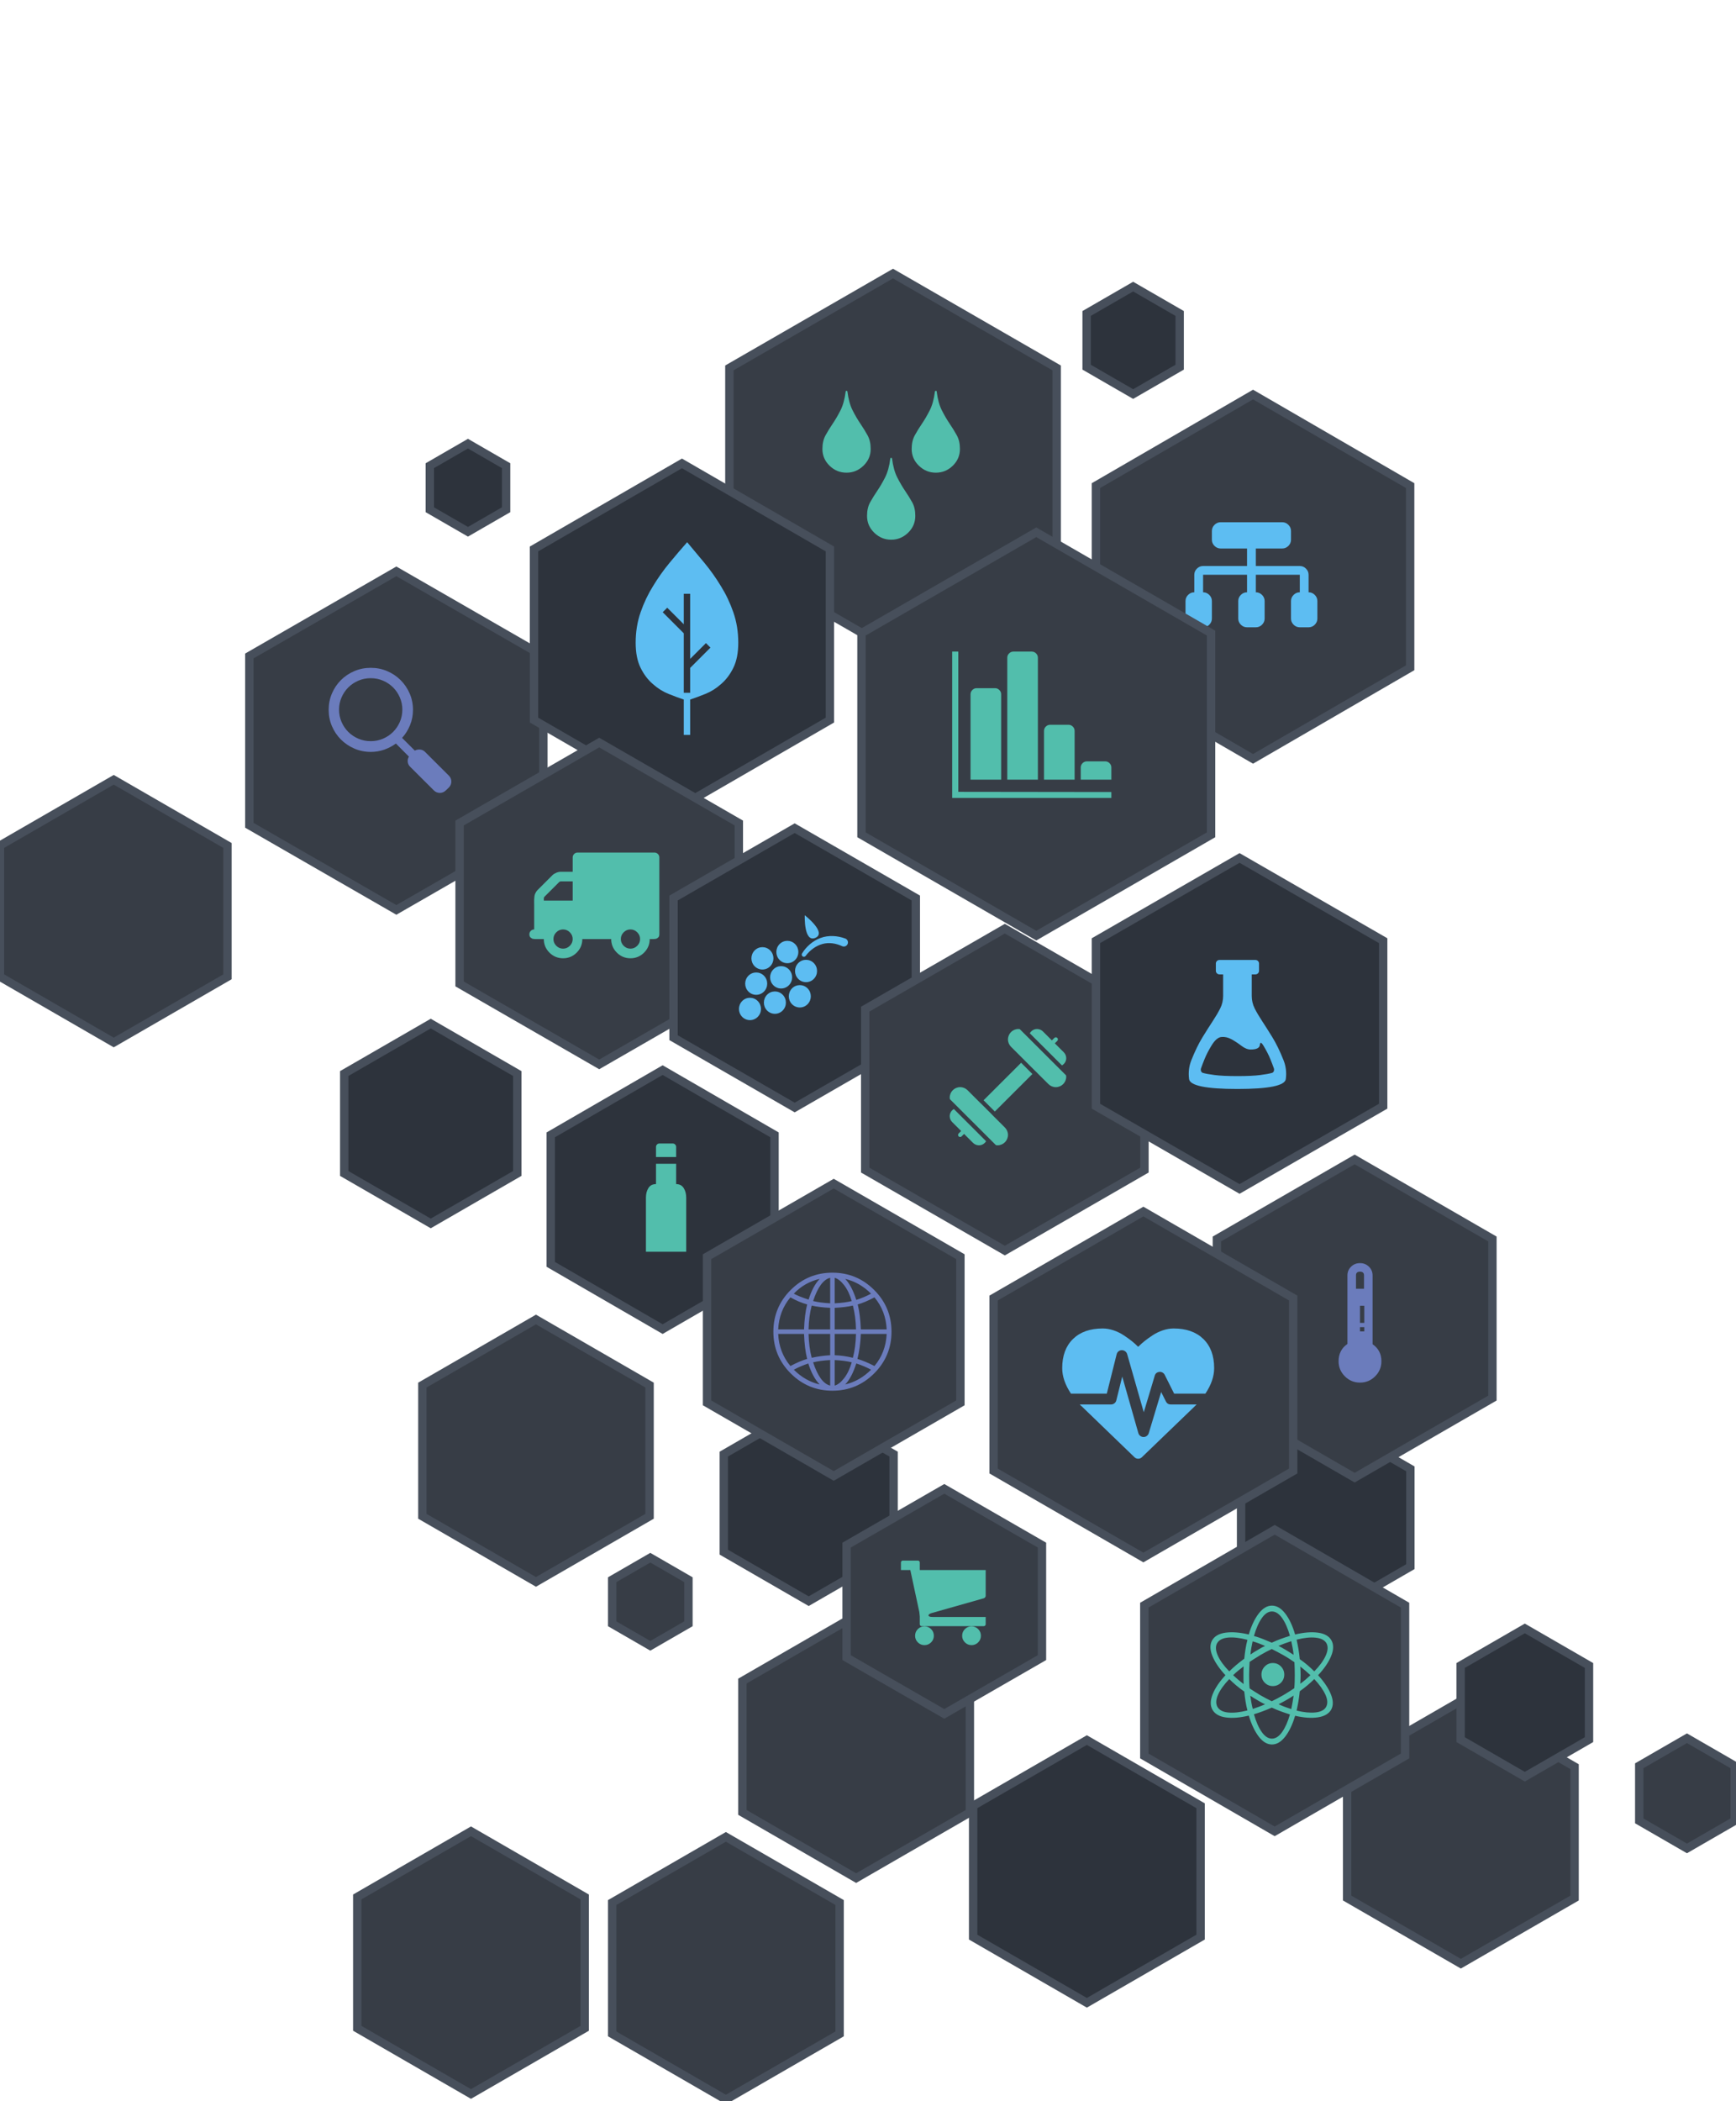 <?xml version="1.0" encoding="UTF-8" standalone="no"?>
<svg width="933px" height="1129px" viewBox="0 0 933 1129" version="1.1" xmlns="http://www.w3.org/2000/svg" xmlns:xlink="http://www.w3.org/1999/xlink">
    <!-- Generator: Sketch 3.7.2 (28276) - http://www.bohemiancoding.com/sketch -->
    <title>illustration_1A</title>
    <desc>Created with Sketch.</desc>
    <defs>
        <polygon id="path-1" points="231.5 403 278 429.847 278 483.54 231.5 510.387 185 483.54 185 429.847"></polygon>
        <filter x="-50%" y="-50%" width="200%" height="200%" filterUnits="objectBoundingBox" id="filter-2">
            <feMorphology radius="2.25" operator="dilate" in="SourceAlpha" result="shadowSpreadOuter1"></feMorphology>
            <feOffset dx="0" dy="2" in="shadowSpreadOuter1" result="shadowOffsetOuter1"></feOffset>
            <feGaussianBlur stdDeviation="2.5" in="shadowOffsetOuter1" result="shadowBlurOuter1"></feGaussianBlur>
            <feComposite in="shadowBlurOuter1" in2="SourceAlpha" operator="out" result="shadowBlurOuter1"></feComposite>
            <feColorMatrix values="0 0 0 0 0   0 0 0 0 0   0 0 0 0 0  0 0 0 0.558 0" type="matrix" in="shadowBlurOuter1"></feColorMatrix>
        </filter>
        <polygon id="path-3" points="61.124 272 122.249 307.29 122.249 377.87 61.124 413.161 7.63833441e-13 377.87 7.2475359e-13 307.29"></polygon>
        <filter x="-50%" y="-50%" width="200%" height="200%" filterUnits="objectBoundingBox" id="filter-4">
            <feMorphology radius="2.25" operator="dilate" in="SourceAlpha" result="shadowSpreadOuter1"></feMorphology>
            <feOffset dx="0" dy="2" in="shadowSpreadOuter1" result="shadowOffsetOuter1"></feOffset>
            <feGaussianBlur stdDeviation="2.5" in="shadowOffsetOuter1" result="shadowBlurOuter1"></feGaussianBlur>
            <feComposite in="shadowBlurOuter1" in2="SourceAlpha" operator="out" result="shadowBlurOuter1"></feComposite>
            <feColorMatrix values="0 0 0 0 0   0 0 0 0 0   0 0 0 0 0  0 0 0 0.334 0" type="matrix" in="shadowBlurOuter1"></feColorMatrix>
        </filter>
        <polygon id="path-5" points="434.624 608 480.249 634.341 480.249 687.024 434.624 713.365 389 687.024 389 634.341"></polygon>
        <filter x="-50%" y="-50%" width="200%" height="200%" filterUnits="objectBoundingBox" id="filter-6">
            <feMorphology radius="2.25" operator="dilate" in="SourceAlpha" result="shadowSpreadOuter1"></feMorphology>
            <feOffset dx="0" dy="2" in="shadowSpreadOuter1" result="shadowOffsetOuter1"></feOffset>
            <feGaussianBlur stdDeviation="2.5" in="shadowOffsetOuter1" result="shadowBlurOuter1"></feGaussianBlur>
            <feComposite in="shadowBlurOuter1" in2="SourceAlpha" operator="out" result="shadowBlurOuter1"></feComposite>
            <feColorMatrix values="0 0 0 0 0   0 0 0 0 0   0 0 0 0 0  0 0 0 0.558 0" type="matrix" in="shadowBlurOuter1"></feColorMatrix>
        </filter>
        <polygon id="path-7" points="253.124 837 314.249 872.29 314.249 942.87 253.124 978.161 192 942.87 192 872.29"></polygon>
        <filter x="-50%" y="-50%" width="200%" height="200%" filterUnits="objectBoundingBox" id="filter-8">
            <feMorphology radius="2.25" operator="dilate" in="SourceAlpha" result="shadowSpreadOuter1"></feMorphology>
            <feOffset dx="0" dy="2" in="shadowSpreadOuter1" result="shadowOffsetOuter1"></feOffset>
            <feGaussianBlur stdDeviation="2.5" in="shadowOffsetOuter1" result="shadowBlurOuter1"></feGaussianBlur>
            <feComposite in="shadowBlurOuter1" in2="SourceAlpha" operator="out" result="shadowBlurOuter1"></feComposite>
            <feColorMatrix values="0 0 0 0 0   0 0 0 0 0   0 0 0 0 0  0 0 0 0.334 0" type="matrix" in="shadowBlurOuter1"></feColorMatrix>
        </filter>
        <polygon id="path-9" points="712.5 616 758 642.269 758 694.808 712.5 721.078 667 694.808 667 642.269"></polygon>
        <filter x="-50%" y="-50%" width="200%" height="200%" filterUnits="objectBoundingBox" id="filter-10">
            <feMorphology radius="2.25" operator="dilate" in="SourceAlpha" result="shadowSpreadOuter1"></feMorphology>
            <feOffset dx="0" dy="2" in="shadowSpreadOuter1" result="shadowOffsetOuter1"></feOffset>
            <feGaussianBlur stdDeviation="2.5" in="shadowOffsetOuter1" result="shadowBlurOuter1"></feGaussianBlur>
            <feComposite in="shadowBlurOuter1" in2="SourceAlpha" operator="out" result="shadowBlurOuter1"></feComposite>
            <feColorMatrix values="0 0 0 0 0   0 0 0 0 0   0 0 0 0 0  0 0 0 0.558 0" type="matrix" in="shadowBlurOuter1"></feColorMatrix>
        </filter>
        <polygon id="path-11" points="785.124 767 846.249 802.29 846.249 872.87 785.124 908.161 724 872.87 724 802.29"></polygon>
        <filter x="-50%" y="-50%" width="200%" height="200%" filterUnits="objectBoundingBox" id="filter-12">
            <feMorphology radius="2.25" operator="dilate" in="SourceAlpha" result="shadowSpreadOuter1"></feMorphology>
            <feOffset dx="0" dy="2" in="shadowSpreadOuter1" result="shadowOffsetOuter1"></feOffset>
            <feGaussianBlur stdDeviation="2.5" in="shadowOffsetOuter1" result="shadowBlurOuter1"></feGaussianBlur>
            <feComposite in="shadowBlurOuter1" in2="SourceAlpha" operator="out" result="shadowBlurOuter1"></feComposite>
            <feColorMatrix values="0 0 0 0 0   0 0 0 0 0   0 0 0 0 0  0 0 0 0.334 0" type="matrix" in="shadowBlurOuter1"></feColorMatrix>
        </filter>
        <polygon id="path-13" points="819.5 728 854 747.919 854 787.756 819.5 807.674 785 787.756 785 747.919"></polygon>
        <filter x="-50%" y="-50%" width="200%" height="200%" filterUnits="objectBoundingBox" id="filter-14">
            <feMorphology radius="2.25" operator="dilate" in="SourceAlpha" result="shadowSpreadOuter1"></feMorphology>
            <feOffset dx="0" dy="2" in="shadowSpreadOuter1" result="shadowOffsetOuter1"></feOffset>
            <feGaussianBlur stdDeviation="2.5" in="shadowOffsetOuter1" result="shadowBlurOuter1"></feGaussianBlur>
            <feComposite in="shadowBlurOuter1" in2="SourceAlpha" operator="out" result="shadowBlurOuter1"></feComposite>
            <feColorMatrix values="0 0 0 0 0   0 0 0 0 0   0 0 0 0 0  0 0 0 0.558 0" type="matrix" in="shadowBlurOuter1"></feColorMatrix>
        </filter>
        <polygon id="path-15" points="906.639 787 932.278 801.803 932.278 831.408 906.639 846.21 881 831.408 881 801.803"></polygon>
        <filter x="-50%" y="-50%" width="200%" height="200%" filterUnits="objectBoundingBox" id="filter-16">
            <feMorphology radius="2.25" operator="dilate" in="SourceAlpha" result="shadowSpreadOuter1"></feMorphology>
            <feOffset dx="0" dy="2" in="shadowSpreadOuter1" result="shadowOffsetOuter1"></feOffset>
            <feGaussianBlur stdDeviation="2.5" in="shadowOffsetOuter1" result="shadowBlurOuter1"></feGaussianBlur>
            <feComposite in="shadowBlurOuter1" in2="SourceAlpha" operator="out" result="shadowBlurOuter1"></feComposite>
            <feColorMatrix values="0 0 0 0 0   0 0 0 0 0   0 0 0 0 0  0 0 0 0.334 0" type="matrix" in="shadowBlurOuter1"></feColorMatrix>
        </filter>
        <polygon id="path-17" points="584.124 788 645.249 823.29 645.249 893.87 584.124 929.161 523 893.87 523 823.29"></polygon>
        <filter x="-50%" y="-50%" width="200%" height="200%" filterUnits="objectBoundingBox" id="filter-18">
            <feMorphology radius="2.25" operator="dilate" in="SourceAlpha" result="shadowSpreadOuter1"></feMorphology>
            <feOffset dx="0" dy="2" in="shadowSpreadOuter1" result="shadowOffsetOuter1"></feOffset>
            <feGaussianBlur stdDeviation="2.5" in="shadowOffsetOuter1" result="shadowBlurOuter1"></feGaussianBlur>
            <feComposite in="shadowBlurOuter1" in2="SourceAlpha" operator="out" result="shadowBlurOuter1"></feComposite>
            <feColorMatrix values="0 0 0 0 0   0 0 0 0 0   0 0 0 0 0  0 0 0 0.558 0" type="matrix" in="shadowBlurOuter1"></feColorMatrix>
        </filter>
        <polygon id="path-19" points="460.124 721 521.249 756.29 521.249 826.87 460.124 862.161 399 826.87 399 756.29"></polygon>
        <filter x="-50%" y="-50%" width="200%" height="200%" filterUnits="objectBoundingBox" id="filter-20">
            <feMorphology radius="2.25" operator="dilate" in="SourceAlpha" result="shadowSpreadOuter1"></feMorphology>
            <feOffset dx="0" dy="2" in="shadowSpreadOuter1" result="shadowOffsetOuter1"></feOffset>
            <feGaussianBlur stdDeviation="2.5" in="shadowOffsetOuter1" result="shadowBlurOuter1"></feGaussianBlur>
            <feComposite in="shadowBlurOuter1" in2="SourceAlpha" operator="out" result="shadowBlurOuter1"></feComposite>
            <feColorMatrix values="0 0 0 0 0   0 0 0 0 0   0 0 0 0 0  0 0 0 0.334 0" type="matrix" in="shadowBlurOuter1"></feColorMatrix>
        </filter>
        <polygon id="path-21" points="390.124 840 451.249 875.29 451.249 945.87 390.124 981.161 329 945.87 329 875.29"></polygon>
        <filter x="-50%" y="-50%" width="200%" height="200%" filterUnits="objectBoundingBox" id="filter-22">
            <feMorphology radius="2.25" operator="dilate" in="SourceAlpha" result="shadowSpreadOuter1"></feMorphology>
            <feOffset dx="0" dy="2" in="shadowSpreadOuter1" result="shadowOffsetOuter1"></feOffset>
            <feGaussianBlur stdDeviation="2.5" in="shadowOffsetOuter1" result="shadowBlurOuter1"></feGaussianBlur>
            <feComposite in="shadowBlurOuter1" in2="SourceAlpha" operator="out" result="shadowBlurOuter1"></feComposite>
            <feColorMatrix values="0 0 0 0 0   0 0 0 0 0   0 0 0 0 0  0 0 0 0.334 0" type="matrix" in="shadowBlurOuter1"></feColorMatrix>
        </filter>
        <polygon id="path-23" points="288.055 562 349.11 597.25 349.11 667.75 288.055 703 227 667.75 227 597.25"></polygon>
        <filter x="-50%" y="-50%" width="200%" height="200%" filterUnits="objectBoundingBox" id="filter-24">
            <feMorphology radius="2.25" operator="dilate" in="SourceAlpha" result="shadowSpreadOuter1"></feMorphology>
            <feOffset dx="0" dy="2" in="shadowSpreadOuter1" result="shadowOffsetOuter1"></feOffset>
            <feGaussianBlur stdDeviation="2.5" in="shadowOffsetOuter1" result="shadowBlurOuter1"></feGaussianBlur>
            <feComposite in="shadowBlurOuter1" in2="SourceAlpha" operator="out" result="shadowBlurOuter1"></feComposite>
            <feColorMatrix values="0 0 0 0 0   0 0 0 0 0   0 0 0 0 0  0 0 0 0.334 0" type="matrix" in="shadowBlurOuter1"></feColorMatrix>
        </filter>
        <polygon id="path-25" points="79.014 4.26325641e-14 158.029 45.48 158.029 136.439 79.014 181.918 2.06057393e-13 136.439 1.56319402e-13 45.48"></polygon>
        <filter x="-50%" y="-50%" width="200%" height="200%" filterUnits="objectBoundingBox" id="filter-26">
            <feMorphology radius="2.25" operator="dilate" in="SourceAlpha" result="shadowSpreadOuter1"></feMorphology>
            <feOffset dx="0" dy="2" in="shadowSpreadOuter1" result="shadowOffsetOuter1"></feOffset>
            <feGaussianBlur stdDeviation="2.5" in="shadowOffsetOuter1" result="shadowBlurOuter1"></feGaussianBlur>
            <feComposite in="shadowBlurOuter1" in2="SourceAlpha" operator="out" result="shadowBlurOuter1"></feComposite>
            <feColorMatrix values="0 0 0 0 0   0 0 0 0 0   0 0 0 0 0  0 0 0 0.334 0" type="matrix" in="shadowBlurOuter1"></feColorMatrix>
        </filter>
        <polygon id="path-27" points="60.13 -5.68434189e-14 120.261 34.793 120.261 104.379 60.13 139.172 1.66977543e-13 104.379 1.27897692e-13 34.793"></polygon>
        <filter x="-50%" y="-50%" width="200%" height="200%" filterUnits="objectBoundingBox" id="filter-28">
            <feMorphology radius="2.25" operator="dilate" in="SourceAlpha" result="shadowSpreadOuter1"></feMorphology>
            <feOffset dx="0" dy="2" in="shadowSpreadOuter1" result="shadowOffsetOuter1"></feOffset>
            <feGaussianBlur stdDeviation="2.5" in="shadowOffsetOuter1" result="shadowBlurOuter1"></feGaussianBlur>
            <feComposite in="shadowBlurOuter1" in2="SourceAlpha" operator="out" result="shadowBlurOuter1"></feComposite>
            <feColorMatrix values="0 0 0 0 0   0 0 0 0 0   0 0 0 0 0  0 0 0 0.558 0" type="matrix" in="shadowBlurOuter1"></feColorMatrix>
        </filter>
        <polygon id="path-29" points="74.045 -7.10542736e-14 148.09 42.746 148.09 128.237 74.045 170.983 2.04281037e-13 128.237 1.56319402e-13 42.746"></polygon>
        <filter x="-50%" y="-50%" width="200%" height="200%" filterUnits="objectBoundingBox" id="filter-30">
            <feMorphology radius="2.25" operator="dilate" in="SourceAlpha" result="shadowSpreadOuter1"></feMorphology>
            <feOffset dx="0" dy="2" in="shadowSpreadOuter1" result="shadowOffsetOuter1"></feOffset>
            <feGaussianBlur stdDeviation="2.5" in="shadowOffsetOuter1" result="shadowBlurOuter1"></feGaussianBlur>
            <feComposite in="shadowBlurOuter1" in2="SourceAlpha" operator="out" result="shadowBlurOuter1"></feComposite>
            <feColorMatrix values="0 0 0 0 0   0 0 0 0 0   0 0 0 0 0  0 0 0 0.334 0" type="matrix" in="shadowBlurOuter1"></feColorMatrix>
        </filter>
        <polygon id="path-31" points="80.505 7.10542736e-14 161.01 46.474 161.01 139.421 80.505 185.895 2.64677169e-13 139.421 2.13162821e-13 46.474"></polygon>
        <filter x="-50%" y="-50%" width="200%" height="200%" filterUnits="objectBoundingBox" id="filter-32">
            <feMorphology radius="2.25" operator="dilate" in="SourceAlpha" result="shadowSpreadOuter1"></feMorphology>
            <feOffset dx="0" dy="2" in="shadowSpreadOuter1" result="shadowOffsetOuter1"></feOffset>
            <feGaussianBlur stdDeviation="2.5" in="shadowOffsetOuter1" result="shadowBlurOuter1"></feGaussianBlur>
            <feComposite in="shadowBlurOuter1" in2="SourceAlpha" operator="out" result="shadowBlurOuter1"></feComposite>
            <feColorMatrix values="0 0 0 0 0   0 0 0 0 0   0 0 0 0 0  0 0 0 0.334 0" type="matrix" in="shadowBlurOuter1"></feColorMatrix>
        </filter>
        <polygon id="path-33" points="87.948 8.52651283e-14 175.897 50.693 175.897 152.078 87.948 202.77 1.42108547e-13 152.078 8.52651283e-14 50.693"></polygon>
        <filter x="-50%" y="-50%" width="200%" height="200%" filterUnits="objectBoundingBox" id="filter-34">
            <feMorphology radius="2.25" operator="dilate" in="SourceAlpha" result="shadowSpreadOuter1"></feMorphology>
            <feOffset dx="0" dy="2" in="shadowSpreadOuter1" result="shadowOffsetOuter1"></feOffset>
            <feGaussianBlur stdDeviation="2.5" in="shadowOffsetOuter1" result="shadowBlurOuter1"></feGaussianBlur>
            <feComposite in="shadowBlurOuter1" in2="SourceAlpha" operator="out" result="shadowBlurOuter1"></feComposite>
            <feColorMatrix values="0 0 0 0 0   0 0 0 0 0   0 0 0 0 0  0 0 0 0.334 0" type="matrix" in="shadowBlurOuter1"></feColorMatrix>
        </filter>
        <polygon id="path-35" points="70.069 1.56319402e-13 140.139 40.509 140.139 121.527 70.069 162.037 6.41264819e-13 121.527 5.96855898e-13 40.509"></polygon>
        <filter x="-50%" y="-50%" width="200%" height="200%" filterUnits="objectBoundingBox" id="filter-36">
            <feMorphology radius="2.25" operator="dilate" in="SourceAlpha" result="shadowSpreadOuter1"></feMorphology>
            <feOffset dx="0" dy="2" in="shadowSpreadOuter1" result="shadowOffsetOuter1"></feOffset>
            <feGaussianBlur stdDeviation="2.5" in="shadowOffsetOuter1" result="shadowBlurOuter1"></feGaussianBlur>
            <feComposite in="shadowBlurOuter1" in2="SourceAlpha" operator="out" result="shadowBlurOuter1"></feComposite>
            <feColorMatrix values="0 0 0 0 0   0 0 0 0 0   0 0 0 0 0  0 0 0 0.334 0" type="matrix" in="shadowBlurOuter1"></feColorMatrix>
        </filter>
        <polygon id="path-37" points="68.082 -5.68434189e-14 136.163 39.267 136.163 117.8 68.082 157.066 6.39488462e-13 117.8 5.96855898e-13 39.267"></polygon>
        <filter x="-50%" y="-50%" width="200%" height="200%" filterUnits="objectBoundingBox" id="filter-38">
            <feMorphology radius="2.25" operator="dilate" in="SourceAlpha" result="shadowSpreadOuter1"></feMorphology>
            <feOffset dx="0" dy="2" in="shadowSpreadOuter1" result="shadowOffsetOuter1"></feOffset>
            <feGaussianBlur stdDeviation="2.5" in="shadowOffsetOuter1" result="shadowBlurOuter1"></feGaussianBlur>
            <feComposite in="shadowBlurOuter1" in2="SourceAlpha" operator="out" result="shadowBlurOuter1"></feComposite>
            <feColorMatrix values="0 0 0 0 0   0 0 0 0 0   0 0 0 0 0  0 0 0 0.334 0" type="matrix" in="shadowBlurOuter1"></feColorMatrix>
        </filter>
        <polygon id="path-39" points="52.499 4.26325641e-14 104.999 30.231 104.999 90.693 52.499 120.925 -8.40216785e-13 90.693 -8.73967565e-13 30.231"></polygon>
        <filter x="-50%" y="-50%" width="200%" height="200%" filterUnits="objectBoundingBox" id="filter-40">
            <feMorphology radius="2.25" operator="dilate" in="SourceAlpha" result="shadowSpreadOuter1"></feMorphology>
            <feOffset dx="0" dy="2" in="shadowSpreadOuter1" result="shadowOffsetOuter1"></feOffset>
            <feGaussianBlur stdDeviation="2.5" in="shadowOffsetOuter1" result="shadowBlurOuter1"></feGaussianBlur>
            <feComposite in="shadowBlurOuter1" in2="SourceAlpha" operator="out" result="shadowBlurOuter1"></feComposite>
            <feColorMatrix values="0 0 0 0 0   0 0 0 0 0   0 0 0 0 0  0 0 0 0.334 0" type="matrix" in="shadowBlurOuter1"></feColorMatrix>
        </filter>
        <polygon id="path-41" points="79.511 -4.26325641e-14 159.023 45.974 159.023 137.922 79.511 183.896 -2.04281037e-13 137.922 -2.55795385e-13 45.974"></polygon>
        <filter x="-50%" y="-50%" width="200%" height="200%" filterUnits="objectBoundingBox" id="filter-42">
            <feMorphology radius="2.25" operator="dilate" in="SourceAlpha" result="shadowSpreadOuter1"></feMorphology>
            <feOffset dx="0" dy="2" in="shadowSpreadOuter1" result="shadowOffsetOuter1"></feOffset>
            <feGaussianBlur stdDeviation="2.5" in="shadowOffsetOuter1" result="shadowBlurOuter1"></feGaussianBlur>
            <feComposite in="shadowBlurOuter1" in2="SourceAlpha" operator="out" result="shadowBlurOuter1"></feComposite>
            <feColorMatrix values="0 0 0 0 0   0 0 0 0 0   0 0 0 0 0  0 0 0 0.558 0" type="matrix" in="shadowBlurOuter1"></feColorMatrix>
        </filter>
        <polygon id="path-43" points="84.44 4.26325641e-14 168.881 48.939 168.881 146.817 84.44 195.756 1.54543045e-13 146.817 9.9475983e-14 48.939"></polygon>
        <filter x="-50%" y="-50%" width="200%" height="200%" filterUnits="objectBoundingBox" id="filter-44">
            <feMorphology radius="2.25" operator="dilate" in="SourceAlpha" result="shadowSpreadOuter1"></feMorphology>
            <feOffset dx="0" dy="2" in="shadowSpreadOuter1" result="shadowOffsetOuter1"></feOffset>
            <feGaussianBlur stdDeviation="2.5" in="shadowOffsetOuter1" result="shadowBlurOuter1"></feGaussianBlur>
            <feComposite in="shadowBlurOuter1" in2="SourceAlpha" operator="out" result="shadowBlurOuter1"></feComposite>
            <feColorMatrix values="0 0 0 0 0   0 0 0 0 0   0 0 0 0 0  0 0 0 0.334 0" type="matrix" in="shadowBlurOuter1"></feColorMatrix>
        </filter>
        <polygon id="path-45" points="609 7 634 21.434 634 50.301 609 64.735 584 50.301 584 21.434"></polygon>
        <filter x="-50%" y="-50%" width="200%" height="200%" filterUnits="objectBoundingBox" id="filter-46">
            <feMorphology radius="2.25" operator="dilate" in="SourceAlpha" result="shadowSpreadOuter1"></feMorphology>
            <feOffset dx="0" dy="2" in="shadowSpreadOuter1" result="shadowOffsetOuter1"></feOffset>
            <feGaussianBlur stdDeviation="2.5" in="shadowOffsetOuter1" result="shadowBlurOuter1"></feGaussianBlur>
            <feComposite in="shadowBlurOuter1" in2="SourceAlpha" operator="out" result="shadowBlurOuter1"></feComposite>
            <feColorMatrix values="0 0 0 0 0   0 0 0 0 0   0 0 0 0 0  0 0 0 0.558 0" type="matrix" in="shadowBlurOuter1"></feColorMatrix>
        </filter>
        <polygon id="path-47" points="251.5 91.392 272 103.228 272 126.899 251.5 138.735 231 126.899 231 103.228"></polygon>
        <filter x="-50%" y="-50%" width="200%" height="200%" filterUnits="objectBoundingBox" id="filter-48">
            <feMorphology radius="2.25" operator="dilate" in="SourceAlpha" result="shadowSpreadOuter1"></feMorphology>
            <feOffset dx="0" dy="2" in="shadowSpreadOuter1" result="shadowOffsetOuter1"></feOffset>
            <feGaussianBlur stdDeviation="2.5" in="shadowOffsetOuter1" result="shadowBlurOuter1"></feGaussianBlur>
            <feComposite in="shadowBlurOuter1" in2="SourceAlpha" operator="out" result="shadowBlurOuter1"></feComposite>
            <feColorMatrix values="0 0 0 0 0   0 0 0 0 0   0 0 0 0 0  0 0 0 0.558 0" type="matrix" in="shadowBlurOuter1"></feColorMatrix>
        </filter>
        <polygon id="path-49" points="349.5 690 370 701.836 370 725.507 349.5 737.343 329 725.507 329 701.836"></polygon>
        <filter x="-50%" y="-50%" width="200%" height="200%" filterUnits="objectBoundingBox" id="filter-50">
            <feMorphology radius="2.25" operator="dilate" in="SourceAlpha" result="shadowSpreadOuter1"></feMorphology>
            <feOffset dx="0" dy="2" in="shadowSpreadOuter1" result="shadowOffsetOuter1"></feOffset>
            <feGaussianBlur stdDeviation="2.5" in="shadowOffsetOuter1" result="shadowBlurOuter1"></feGaussianBlur>
            <feComposite in="shadowBlurOuter1" in2="SourceAlpha" operator="out" result="shadowBlurOuter1"></feComposite>
            <feColorMatrix values="0 0 0 0 0   0 0 0 0 0   0 0 0 0 0  0 0 0 0.334 0" type="matrix" in="shadowBlurOuter1"></feColorMatrix>
        </filter>
        <polygon id="path-51" points="75.039 1.42108547e-13 150.078 43.235 150.078 129.704 75.039 172.938 6.02184969e-13 129.704 5.54223334e-13 43.235"></polygon>
        <filter x="-50%" y="-50%" width="200%" height="200%" filterUnits="objectBoundingBox" id="filter-52">
            <feMorphology radius="2.25" operator="dilate" in="SourceAlpha" result="shadowSpreadOuter1"></feMorphology>
            <feOffset dx="0" dy="2" in="shadowSpreadOuter1" result="shadowOffsetOuter1"></feOffset>
            <feGaussianBlur stdDeviation="2.5" in="shadowOffsetOuter1" result="shadowBlurOuter1"></feGaussianBlur>
            <feComposite in="shadowBlurOuter1" in2="SourceAlpha" operator="out" result="shadowBlurOuter1"></feComposite>
            <feColorMatrix values="0 0 0 0 0   0 0 0 0 0   0 0 0 0 0  0 0 0 0.334 0" type="matrix" in="shadowBlurOuter1"></feColorMatrix>
        </filter>
        <polygon id="path-53" points="65.1 -5.68434189e-14 130.2 37.527 130.2 112.581 65.1 150.107 3.96127575e-13 112.581 3.55271368e-13 37.527"></polygon>
        <filter x="-50%" y="-50%" width="200%" height="200%" filterUnits="objectBoundingBox" id="filter-54">
            <feMorphology radius="2.25" operator="dilate" in="SourceAlpha" result="shadowSpreadOuter1"></feMorphology>
            <feOffset dx="0" dy="2" in="shadowSpreadOuter1" result="shadowOffsetOuter1"></feOffset>
            <feGaussianBlur stdDeviation="2.5" in="shadowOffsetOuter1" result="shadowBlurOuter1"></feGaussianBlur>
            <feComposite in="shadowBlurOuter1" in2="SourceAlpha" operator="out" result="shadowBlurOuter1"></feComposite>
            <feColorMatrix values="0 0 0 0 0   0 0 0 0 0   0 0 0 0 0  0 0 0 0.558 0" type="matrix" in="shadowBlurOuter1"></feColorMatrix>
        </filter>
        <polygon id="path-55" points="75.039 4.26325641e-14 150.078 43.243 150.078 129.729 75.039 172.972 6.59028387e-13 129.729 6.11066753e-13 43.243"></polygon>
        <filter x="-50%" y="-50%" width="200%" height="200%" filterUnits="objectBoundingBox" id="filter-56">
            <feMorphology radius="2.25" operator="dilate" in="SourceAlpha" result="shadowSpreadOuter1"></feMorphology>
            <feOffset dx="0" dy="2" in="shadowSpreadOuter1" result="shadowOffsetOuter1"></feOffset>
            <feGaussianBlur stdDeviation="2.5" in="shadowOffsetOuter1" result="shadowBlurOuter1"></feGaussianBlur>
            <feComposite in="shadowBlurOuter1" in2="SourceAlpha" operator="out" result="shadowBlurOuter1"></feComposite>
            <feColorMatrix values="0 0 0 0 0   0 0 0 0 0   0 0 0 0 0  0 0 0 0.334 0" type="matrix" in="shadowBlurOuter1"></feColorMatrix>
        </filter>
        <polygon id="path-57" points="77.188 4.26325641e-14 154.375 44.465 154.375 133.395 77.188 177.86 -9.23705556e-14 133.395 -1.42108547e-13 44.465"></polygon>
        <filter x="-50%" y="-50%" width="200%" height="200%" filterUnits="objectBoundingBox" id="filter-58">
            <feMorphology radius="2.25" operator="dilate" in="SourceAlpha" result="shadowSpreadOuter1"></feMorphology>
            <feOffset dx="0" dy="2" in="shadowSpreadOuter1" result="shadowOffsetOuter1"></feOffset>
            <feGaussianBlur stdDeviation="2.5" in="shadowOffsetOuter1" result="shadowBlurOuter1"></feGaussianBlur>
            <feComposite in="shadowBlurOuter1" in2="SourceAlpha" operator="out" result="shadowBlurOuter1"></feComposite>
            <feColorMatrix values="0 0 0 0 0   0 0 0 0 0   0 0 0 0 0  0 0 0 0.558 0" type="matrix" in="shadowBlurOuter1"></feColorMatrix>
        </filter>
        <polygon id="path-59" points="93.942 1.42108547e-13 187.884 54.187 187.884 162.562 93.942 216.749 3.00204306e-13 162.562 2.4158453e-13 54.187"></polygon>
        <filter x="-50%" y="-50%" width="200%" height="200%" filterUnits="objectBoundingBox" id="filter-60">
            <feMorphology radius="2.25" operator="dilate" in="SourceAlpha" result="shadowSpreadOuter1"></feMorphology>
            <feOffset dx="0" dy="2" in="shadowSpreadOuter1" result="shadowOffsetOuter1"></feOffset>
            <feGaussianBlur stdDeviation="2.5" in="shadowOffsetOuter1" result="shadowBlurOuter1"></feGaussianBlur>
            <feComposite in="shadowBlurOuter1" in2="SourceAlpha" operator="out" result="shadowBlurOuter1"></feComposite>
            <feColorMatrix values="0 0 0 0 0   0 0 0 0 0   0 0 0 0 0  0 0 0 0.334 0" type="matrix" in="shadowBlurOuter1"></feColorMatrix>
        </filter>
    </defs>
    <g id="Symbols" stroke="none" stroke-width="1" fill="none" fill-rule="evenodd">
        <g id="illustration_1A">
            <g transform="translate(0, 147)">
                <g id="Polygon-1-Copy-22">
                    <use fill="black" fill-opacity="1" filter="url(#filter-2)" xlink:href="#path-1"></use>
                    <use stroke="#474F5B" stroke-width="4.5" fill="#2D333C" fill-rule="evenodd" xlink:href="#path-1"></use>
                </g>
                <g id="Polygon-1-Copy-30">
                    <use fill="black" fill-opacity="1" filter="url(#filter-4)" xlink:href="#path-3"></use>
                    <use stroke="#474F5B" stroke-width="4.5" fill="#373D46" fill-rule="evenodd" xlink:href="#path-3"></use>
                </g>
                <g id="Polygon-1-Copy-25">
                    <use fill="black" fill-opacity="1" filter="url(#filter-6)" xlink:href="#path-5"></use>
                    <use stroke="#474F5B" stroke-width="4.5" fill="#2D333C" fill-rule="evenodd" xlink:href="#path-5"></use>
                </g>
                <g id="Polygon-1-Copy-35">
                    <use fill="black" fill-opacity="1" filter="url(#filter-8)" xlink:href="#path-7"></use>
                    <use stroke="#474F5B" stroke-width="4.5" fill="#373D46" fill-rule="evenodd" xlink:href="#path-7"></use>
                </g>
                <g id="Polygon-1-Copy-16">
                    <use fill="black" fill-opacity="1" filter="url(#filter-10)" xlink:href="#path-9"></use>
                    <use stroke="#474F5B" stroke-width="4.5" fill="#2D333C" fill-rule="evenodd" xlink:href="#path-9"></use>
                </g>
                <g id="Polygon-1-Copy-18">
                    <use fill="black" fill-opacity="1" filter="url(#filter-12)" xlink:href="#path-11"></use>
                    <use stroke="#474F5B" stroke-width="4.5" fill="#373D46" fill-rule="evenodd" xlink:href="#path-11"></use>
                </g>
                <g id="Polygon-1-Copy-17">
                    <use fill="black" fill-opacity="1" filter="url(#filter-14)" xlink:href="#path-13"></use>
                    <use stroke="#474F5B" stroke-width="4.5" fill="#2D333C" fill-rule="evenodd" xlink:href="#path-13"></use>
                </g>
                <g id="Polygon-1-Copy-20">
                    <use fill="black" fill-opacity="1" filter="url(#filter-16)" xlink:href="#path-15"></use>
                    <use stroke="#474F5B" stroke-width="4.5" fill="#373D46" fill-rule="evenodd" xlink:href="#path-15"></use>
                </g>
                <g id="Polygon-1-Copy-21">
                    <use fill="black" fill-opacity="1" filter="url(#filter-18)" xlink:href="#path-17"></use>
                    <use stroke="#474F5B" stroke-width="4.5" fill="#2D333C" fill-rule="evenodd" xlink:href="#path-17"></use>
                </g>
                <g id="Polygon-1-Copy-26">
                    <use fill="black" fill-opacity="1" filter="url(#filter-20)" xlink:href="#path-19"></use>
                    <use stroke="#474F5B" stroke-width="4.5" fill="#373D46" fill-rule="evenodd" xlink:href="#path-19"></use>
                </g>
                <g id="Polygon-1-Copy-32">
                    <use fill="black" fill-opacity="1" filter="url(#filter-22)" xlink:href="#path-21"></use>
                    <use stroke="#474F5B" stroke-width="4.5" fill="#373D46" fill-rule="evenodd" xlink:href="#path-21"></use>
                </g>
                <g id="Polygon-1-Copy-27">
                    <use fill="black" fill-opacity="1" filter="url(#filter-24)" xlink:href="#path-23"></use>
                    <use stroke="#474F5B" stroke-width="4.5" fill="#373D46" fill-rule="evenodd" xlink:href="#path-23"></use>
                </g>
                <g id="Group-7" transform="translate(134, 160)">
                    <g id="Polygon-1-Copy-3">
                        <use fill="black" fill-opacity="1" filter="url(#filter-26)" xlink:href="#path-25"></use>
                        <use stroke="#474F5B" stroke-width="4.5" fill="#373D46" fill-rule="evenodd" xlink:href="#path-25"></use>
                    </g>
                    <path d="M107.224,116.165 L105.601,117.714 C104.706,118.605 103.636,119.051 102.389,119.051 C101.142,119.051 100.071,118.605 99.177,117.714 L86.401,104.977 C85.648,104.226 85.225,103.346 85.131,102.338 C85.037,101.329 85.248,100.403 85.766,99.558 L78.778,92.521 C76.849,93.929 74.743,95.031 72.461,95.829 C70.178,96.626 67.79,97.025 65.296,97.025 C62.143,97.025 59.191,96.427 56.438,95.23 C53.685,94.034 51.285,92.416 49.238,90.375 C47.191,88.334 45.579,85.942 44.403,83.197 C43.227,80.453 42.638,77.532 42.638,74.436 C42.638,71.293 43.227,68.349 44.403,65.605 C45.579,62.86 47.191,60.468 49.238,58.427 C51.285,56.386 53.685,54.78 56.438,53.607 C59.191,52.434 62.143,51.847 65.296,51.847 C68.402,51.847 71.331,52.434 74.084,53.607 C76.837,54.78 79.237,56.386 81.284,58.427 C83.331,60.468 84.954,62.86 86.154,65.605 C87.354,68.349 87.954,71.293 87.954,74.436 C87.954,77.345 87.425,80.089 86.366,82.669 C85.307,85.25 83.884,87.525 82.096,89.495 L88.942,96.321 C89.836,95.852 90.789,95.664 91.801,95.758 C92.813,95.852 93.672,96.251 94.377,96.954 L107.224,109.762 C108.118,110.653 108.565,111.72 108.565,112.964 C108.565,114.207 108.118,115.274 107.224,116.165 L107.224,116.165 Z M82.237,74.295 C82.237,71.997 81.79,69.815 80.896,67.751 C80.002,65.687 78.79,63.892 77.261,62.368 C75.731,60.843 73.931,59.635 71.861,58.744 C69.79,57.852 67.579,57.407 65.226,57.407 C62.873,57.407 60.661,57.852 58.591,58.744 C56.52,59.635 54.72,60.843 53.191,62.368 C51.662,63.892 50.45,65.687 49.556,67.751 C48.662,69.815 48.215,71.997 48.215,74.295 C48.215,76.641 48.662,78.846 49.556,80.91 C50.45,82.974 51.662,84.769 53.191,86.293 C54.72,87.818 56.52,89.026 58.591,89.917 C60.661,90.809 62.873,91.255 65.226,91.255 C67.579,91.255 69.79,90.809 71.861,89.917 C73.931,89.026 75.731,87.818 77.261,86.293 C78.79,84.769 80.002,82.974 80.896,80.91 C81.79,78.846 82.237,76.641 82.237,74.295 L82.237,74.295 Z" id="Page-1" fill="#6B7CBC"></path>
                </g>
                <g id="Group-12" transform="translate(296, 428)">
                    <g id="Polygon-1-Copy-5">
                        <use fill="black" fill-opacity="1" filter="url(#filter-28)" xlink:href="#path-27"></use>
                        <use stroke="#474F5B" stroke-width="4.5" fill="#2D333C" fill-rule="evenodd" xlink:href="#path-27"></use>
                    </g>
                    <path d="M67.386,41.254 C67.386,40.762 67.208,40.336 66.851,39.976 C66.494,39.617 66.071,39.437 65.583,39.437 L58.369,39.437 C57.88,39.437 57.457,39.617 57.1,39.976 C56.744,40.336 56.565,40.762 56.565,41.254 L56.565,46.708 L67.386,46.708 L67.386,41.254 Z M67.386,61.25 L67.386,50.343 L56.565,50.343 L56.565,61.25 C54.724,61.25 53.362,61.96 52.479,63.38 C51.596,64.8 51.154,66.514 51.154,68.521 L51.154,97.606 L72.797,97.606 L72.797,68.521 C72.797,66.514 72.346,64.8 71.444,63.38 C70.542,61.96 69.19,61.25 67.386,61.25 L67.386,61.25 Z" id="Page-1" fill="#52BEAC"></path>
                </g>
                <g id="Group-15" transform="translate(654, 476)">
                    <g id="Polygon-1-Copy-14">
                        <use fill="black" fill-opacity="1" filter="url(#filter-30)" xlink:href="#path-29"></use>
                        <use stroke="#474F5B" stroke-width="4.5" fill="#373D46" fill-rule="evenodd" xlink:href="#path-29"></use>
                    </g>
                    <path d="M83.684,99.281 C86.849,101.478 88.431,104.535 88.431,108.452 C88.431,111.604 87.304,114.303 85.05,116.548 C82.797,118.793 80.088,119.915 76.923,119.915 C73.758,119.915 71.049,118.793 68.795,116.548 C66.541,114.303 65.415,111.604 65.415,108.452 C65.415,104.439 66.997,101.335 70.162,99.137 L70.162,62.31 C70.162,60.495 70.809,58.943 72.104,57.653 C73.398,56.363 75.005,55.718 76.923,55.718 C78.841,55.718 80.447,56.363 81.742,57.653 C83.036,58.943 83.684,60.495 83.684,62.31 L83.684,99.281 Z M74.765,62.31 L74.765,69.475 L79.081,69.475 L79.081,62.31 C79.081,60.973 78.361,60.304 76.923,60.304 C75.484,60.304 74.765,60.973 74.765,62.31 L74.765,62.31 Z M79.224,92.402 L79.224,90.11 L76.923,90.11 L76.923,92.402 L79.224,92.402 Z M79.224,87.817 L79.224,78.646 L76.923,78.646 L76.923,87.817 L79.224,87.817 Z" id="Page-1" fill="#6B7CBC"></path>
                </g>
                <g id="Group-14" transform="translate(534, 504)">
                    <g id="Polygon-1-Copy-11">
                        <use fill="black" fill-opacity="1" filter="url(#filter-32)" xlink:href="#path-31"></use>
                        <use stroke="#474F5B" stroke-width="4.5" fill="#373D46" fill-rule="evenodd" xlink:href="#path-31"></use>
                    </g>
                    <path d="M95.206,103.659 L109.104,103.659 C108.952,103.841 108.8,104.001 108.648,104.137 C108.496,104.274 108.36,104.388 108.238,104.479 L108.101,104.661 L79.712,131.999 C79.166,132.546 78.497,132.819 77.707,132.819 C76.917,132.819 76.249,132.546 75.702,131.999 L47.268,104.57 C47.116,104.509 46.797,104.206 46.311,103.659 L63.125,103.659 C63.794,103.659 64.394,103.454 64.925,103.044 C65.457,102.634 65.799,102.11 65.951,101.472 L69.14,88.669 L77.798,119.059 C77.981,119.667 78.33,120.168 78.847,120.563 C79.363,120.957 79.955,121.155 80.624,121.155 C81.262,121.155 81.839,120.957 82.355,120.563 C82.872,120.168 83.221,119.667 83.403,119.059 L90.056,96.961 L92.608,102.064 C93.155,103.127 94.021,103.659 95.206,103.659 L95.206,103.659 Z M118.537,84.158 C118.537,88.563 116.972,93.119 113.843,97.827 L97.028,97.827 L91.97,87.758 C91.727,87.241 91.34,86.831 90.808,86.527 C90.277,86.224 89.722,86.102 89.145,86.163 C87.778,86.315 86.927,87.013 86.593,88.259 L80.715,107.851 L71.783,76.595 C71.601,75.987 71.244,75.486 70.713,75.091 C70.181,74.696 69.581,74.499 68.913,74.499 C68.244,74.499 67.652,74.704 67.135,75.114 C66.619,75.524 66.285,76.048 66.133,76.686 L60.847,97.827 L41.572,97.827 C38.443,93.119 36.878,88.563 36.878,84.158 C36.878,77.476 38.807,72.251 42.665,68.485 C46.523,64.718 51.855,62.835 58.66,62.835 C60.543,62.835 62.465,63.162 64.424,63.815 C66.384,64.468 68.206,65.349 69.892,66.457 C71.578,67.566 73.029,68.606 74.244,69.578 C75.459,70.55 76.614,71.583 77.707,72.676 C78.801,71.583 79.955,70.55 81.171,69.578 C82.386,68.606 83.836,67.566 85.522,66.457 C87.208,65.349 89.031,64.468 90.99,63.815 C92.95,63.162 94.871,62.835 96.755,62.835 C103.56,62.835 108.891,64.718 112.749,68.485 C116.608,72.251 118.537,77.476 118.537,84.158 L118.537,84.158 Z" id="Page-1" fill="#5DBDF2"></path>
                </g>
                <g id="Group-4" transform="translate(392, 0)">
                    <g id="Polygon-1-Copy-2">
                        <use fill="black" fill-opacity="1" filter="url(#filter-34)" xlink:href="#path-33"></use>
                        <use stroke="#474F5B" stroke-width="4.5" fill="#373D46" fill-rule="evenodd" xlink:href="#path-33"></use>
                    </g>
                    <path d="M86.484,99.406 C85.964,103.521 85.026,106.906 83.672,109.562 C82.318,112.219 80.924,114.602 79.492,116.711 C78.06,118.82 76.784,120.878 75.664,122.883 C74.544,124.888 73.984,127.323 73.984,130.188 C73.984,133.729 75.273,136.75 77.852,139.25 C80.43,141.75 83.464,143 86.953,143 C90.443,143 93.477,141.75 96.055,139.25 C98.633,136.75 99.922,133.729 99.922,130.188 C99.922,127.323 99.362,124.888 98.242,122.883 C97.122,120.878 95.846,118.82 94.414,116.711 C92.982,114.602 91.589,112.219 90.234,109.562 C88.88,106.906 87.943,103.521 87.422,99.406 C87.37,99.146 87.214,99.016 86.953,99.016 C86.693,99.016 86.536,99.146 86.484,99.406 L86.484,99.406 Z M62.5,63.391 C61.979,67.505 61.042,70.891 59.688,73.547 C58.333,76.203 56.94,78.586 55.508,80.695 C54.076,82.805 52.799,84.875 51.68,86.906 C50.56,88.938 50,91.385 50,94.25 C50,97.74 51.276,100.734 53.828,103.234 C56.38,105.734 59.427,106.984 62.969,106.984 C66.458,106.984 69.492,105.734 72.07,103.234 C74.648,100.734 75.938,97.74 75.938,94.25 C75.938,91.385 75.378,88.938 74.258,86.906 C73.138,84.875 71.862,82.805 70.43,80.695 C68.997,78.586 67.604,76.203 66.25,73.547 C64.896,70.891 63.958,67.505 63.438,63.391 C63.385,63.13 63.216,63 62.93,63 C62.643,63 62.5,63.13 62.5,63.391 L62.5,63.391 Z M110.469,63.391 C109.948,67.505 109.01,70.891 107.656,73.547 C106.302,76.203 104.909,78.586 103.477,80.695 C102.044,82.805 100.768,84.875 99.648,86.906 C98.529,88.938 97.969,91.385 97.969,94.25 C97.969,97.74 99.258,100.734 101.836,103.234 C104.414,105.734 107.448,106.984 110.938,106.984 C114.479,106.984 117.526,105.734 120.078,103.234 C122.63,100.734 123.906,97.74 123.906,94.25 C123.906,91.385 123.346,88.938 122.227,86.906 C121.107,84.875 119.831,82.805 118.398,80.695 C116.966,78.586 115.573,76.203 114.219,73.547 C112.865,70.891 111.927,67.505 111.406,63.391 C111.406,63.13 111.263,63 110.977,63 C110.69,63 110.521,63.13 110.469,63.391 L110.469,63.391 Z" id="Page-1" fill="#52BEAC"></path>
                </g>
                <g id="Group-16" transform="translate(615, 675)">
                    <g id="Polygon-1-Copy-13">
                        <use fill="black" fill-opacity="1" filter="url(#filter-36)" xlink:href="#path-35"></use>
                        <use stroke="#474F5B" stroke-width="4.5" fill="#373D46" fill-rule="evenodd" xlink:href="#path-35"></use>
                    </g>
                    <path d="M93.403,78.146 C96.687,81.733 98.986,85.171 100.299,88.459 C101.613,91.747 101.643,94.497 100.389,96.71 C99.075,98.922 96.687,100.282 93.224,100.79 C89.761,101.298 85.701,101.014 81.044,99.938 C79.671,104.601 77.895,108.338 75.716,111.148 C73.536,113.958 71.163,115.363 68.596,115.363 C66.028,115.363 63.67,113.958 61.521,111.148 C59.371,108.338 57.58,104.571 56.147,99.848 C51.431,100.984 47.326,101.313 43.833,100.835 C40.34,100.356 37.937,98.981 36.624,96.71 C35.37,94.497 35.4,91.732 36.713,88.414 C38.027,85.096 40.325,81.673 43.609,78.146 C40.266,74.559 37.922,71.106 36.579,67.788 C35.235,64.47 35.191,61.675 36.445,59.403 C37.758,57.131 40.176,55.756 43.699,55.278 C47.221,54.8 51.371,55.128 56.147,56.264 C57.52,51.601 59.297,47.85 61.476,45.01 C63.655,42.17 66.028,40.75 68.596,40.75 C71.163,40.75 73.536,42.155 75.716,44.965 C77.895,47.775 79.671,51.541 81.044,56.264 C85.761,55.128 89.866,54.8 93.359,55.278 C96.851,55.756 99.254,57.131 100.568,59.403 C101.822,61.675 101.777,64.47 100.434,67.788 C99.09,71.106 96.747,74.559 93.403,78.146 L93.403,78.146 Z M39.131,60.928 C38.176,62.662 38.295,64.874 39.489,67.564 C40.684,70.254 42.743,73.094 45.669,76.083 C46.803,74.947 48.042,73.812 49.386,72.676 C50.729,71.54 52.177,70.404 53.729,69.268 C53.908,67.474 54.132,65.726 54.401,64.022 C54.67,62.318 55.013,60.689 55.431,59.134 C51.371,58.058 47.893,57.654 44.997,57.923 C42.102,58.193 40.146,59.194 39.131,60.928 L39.131,60.928 Z M53.371,73.393 C52.356,74.17 51.371,74.947 50.416,75.725 C49.46,76.502 48.565,77.309 47.729,78.146 C48.565,78.923 49.46,79.715 50.416,80.523 C51.371,81.33 52.356,82.122 53.371,82.899 C53.311,82.122 53.281,81.33 53.281,80.523 L53.281,78.056 L53.281,75.68 C53.281,74.873 53.311,74.11 53.371,73.393 L53.371,73.393 Z M53.729,86.935 C52.177,85.858 50.729,84.752 49.386,83.616 C48.042,82.48 46.803,81.345 45.669,80.209 C42.803,83.198 40.788,86.008 39.624,88.638 C38.46,91.269 38.355,93.451 39.31,95.185 C40.325,96.919 42.266,97.92 45.132,98.189 C47.998,98.458 51.431,98.085 55.431,97.068 C55.013,95.514 54.67,93.885 54.401,92.181 C54.132,90.477 53.908,88.728 53.729,86.935 L53.729,86.935 Z M80.238,89.087 C79.582,89.505 78.925,89.924 78.268,90.342 C77.611,90.761 76.955,91.149 76.298,91.508 C75.581,91.927 74.88,92.315 74.193,92.674 C73.507,93.033 72.835,93.391 72.178,93.75 C73.313,94.288 74.462,94.766 75.626,95.185 C76.79,95.603 77.91,95.992 78.985,96.351 C79.223,95.215 79.447,94.034 79.656,92.808 C79.865,91.583 80.059,90.342 80.238,89.087 L80.238,89.087 Z M68.596,112.224 C70.566,112.224 72.387,111.043 74.059,108.682 C75.731,106.32 77.134,103.166 78.268,99.221 C76.716,98.742 75.119,98.204 73.477,97.606 C71.835,97.008 70.178,96.321 68.506,95.544 C66.894,96.261 65.282,96.919 63.67,97.517 C62.058,98.114 60.476,98.653 58.924,99.131 C60.058,103.137 61.461,106.32 63.133,108.682 C64.805,111.043 66.626,112.224 68.596,112.224 L68.596,112.224 Z M58.297,96.261 C59.312,95.902 60.371,95.529 61.476,95.14 C62.581,94.752 63.73,94.288 64.924,93.75 C64.207,93.451 63.506,93.107 62.819,92.719 C62.133,92.33 61.431,91.927 60.715,91.508 C60.058,91.149 59.431,90.776 58.834,90.387 C58.237,89.999 57.61,89.595 56.953,89.176 C57.132,90.432 57.326,91.643 57.535,92.808 C57.744,93.974 57.998,95.125 58.297,96.261 L58.297,96.261 Z M57.043,67.026 C57.64,66.607 58.267,66.189 58.924,65.77 C59.58,65.352 60.237,64.963 60.894,64.605 C61.551,64.186 62.207,63.797 62.864,63.439 C63.521,63.08 64.207,62.751 64.924,62.452 C63.73,61.914 62.581,61.436 61.476,61.017 C60.371,60.599 59.282,60.24 58.207,59.941 C57.968,61.017 57.744,62.153 57.535,63.349 C57.326,64.545 57.162,65.77 57.043,67.026 L57.043,67.026 Z M68.596,43.889 C66.626,43.889 64.805,45.084 63.133,47.476 C61.461,49.867 60.058,53.066 58.924,57.072 C60.476,57.49 62.043,58.013 63.625,58.641 C65.208,59.269 66.834,59.941 68.506,60.659 C70.178,59.881 71.835,59.194 73.477,58.596 C75.119,57.998 76.716,57.46 78.268,56.982 C77.134,52.976 75.731,49.793 74.059,47.431 C72.387,45.07 70.566,43.889 68.596,43.889 L68.596,43.889 Z M78.985,59.852 C77.85,60.21 76.716,60.599 75.581,61.017 C74.447,61.436 73.283,61.884 72.089,62.363 C72.745,62.721 73.417,63.08 74.104,63.439 C74.79,63.797 75.462,64.186 76.119,64.605 C76.835,65.023 77.537,65.456 78.223,65.905 C78.91,66.353 79.582,66.787 80.238,67.205 C80.119,65.89 79.94,64.619 79.701,63.394 C79.462,62.168 79.223,60.987 78.985,59.852 L78.985,59.852 Z M80.686,71.151 C79.731,70.493 78.746,69.836 77.731,69.178 C76.716,68.521 75.671,67.893 74.596,67.295 C73.521,66.697 72.477,66.129 71.462,65.591 C70.447,65.053 69.462,64.545 68.506,64.066 C67.491,64.545 66.476,65.053 65.461,65.591 C64.446,66.129 63.431,66.697 62.416,67.295 C61.401,67.893 60.416,68.506 59.461,69.133 C58.506,69.761 57.55,70.374 56.595,70.972 C56.535,72.108 56.476,73.273 56.416,74.469 C56.356,75.665 56.326,76.861 56.326,78.056 C56.326,79.312 56.341,80.537 56.371,81.733 C56.401,82.929 56.476,84.095 56.595,85.231 C57.491,85.828 58.416,86.426 59.371,87.024 C60.327,87.622 61.282,88.22 62.237,88.818 C63.312,89.416 64.372,89.999 65.417,90.567 C66.461,91.134 67.491,91.658 68.506,92.136 C69.521,91.658 70.551,91.134 71.596,90.567 C72.641,89.999 73.701,89.416 74.775,88.818 C75.79,88.22 76.79,87.607 77.776,86.979 C78.761,86.352 79.701,85.739 80.597,85.141 C80.716,83.945 80.791,82.764 80.82,81.599 C80.85,80.433 80.865,79.252 80.865,78.056 C80.865,76.861 80.85,75.695 80.82,74.559 C80.791,73.423 80.746,72.287 80.686,71.151 L80.686,71.151 Z M97.702,95.185 C98.657,93.451 98.538,91.269 97.344,88.638 C96.15,86.008 94.15,83.198 91.344,80.209 C90.209,81.345 88.985,82.466 87.672,83.572 C86.358,84.678 84.985,85.739 83.552,86.755 C83.373,88.609 83.134,90.402 82.836,92.136 C82.537,93.87 82.209,95.544 81.85,97.158 C85.731,98.114 89.105,98.443 91.97,98.144 C94.836,97.845 96.747,96.859 97.702,95.185 L97.702,95.185 Z M83.821,82.72 C84.836,82.002 85.791,81.255 86.687,80.478 C87.582,79.7 88.448,78.923 89.284,78.146 C88.448,77.369 87.582,76.592 86.687,75.814 C85.791,75.037 84.836,74.26 83.821,73.483 C83.88,74.26 83.925,75.022 83.955,75.77 C83.985,76.517 84,77.279 84,78.056 C84,78.834 83.985,79.611 83.955,80.388 C83.925,81.165 83.88,81.942 83.821,82.72 L83.821,82.72 Z M97.881,60.928 C96.866,59.254 94.926,58.267 92.06,57.968 C89.194,57.669 85.791,58.028 81.85,59.044 C82.209,60.659 82.537,62.333 82.836,64.066 C83.134,65.8 83.373,67.624 83.552,69.537 C85.045,70.553 86.433,71.614 87.716,72.72 C89,73.826 90.209,74.947 91.344,76.083 C94.269,73.094 96.329,70.254 97.523,67.564 C98.717,64.874 98.837,62.662 97.881,60.928 L97.881,60.928 Z M69.044,83.975 C67.372,83.975 65.939,83.377 64.745,82.182 C63.551,80.986 62.954,79.521 62.954,77.787 C62.954,76.113 63.551,74.664 64.745,73.438 C65.939,72.212 67.372,71.599 69.044,71.599 C70.775,71.599 72.238,72.212 73.432,73.438 C74.626,74.664 75.223,76.113 75.223,77.787 C75.223,79.521 74.626,80.986 73.432,82.182 C72.238,83.377 70.775,83.975 69.044,83.975 L69.044,83.975 Z" id="Page-1" fill="#52BEAC"></path>
                </g>
                <g id="Group-13" transform="translate(380, 489)">
                    <g id="Polygon-1-Copy-12">
                        <use fill="black" fill-opacity="1" filter="url(#filter-38)" xlink:href="#path-37"></use>
                        <use stroke="#474F5B" stroke-width="4.5" fill="#373D46" fill-rule="evenodd" xlink:href="#path-37"></use>
                    </g>
                    <path d="M67.386,47.845 C76.136,47.845 83.614,50.945 89.821,57.145 C96.027,63.345 99.13,70.815 99.13,79.556 C99.13,88.297 96.027,95.768 89.821,101.968 C83.614,108.168 76.136,111.268 67.386,111.268 C58.636,111.268 51.158,108.168 44.952,101.968 C38.745,95.768 35.642,88.297 35.642,79.556 C35.642,70.815 38.745,63.345 44.952,57.145 C51.158,50.945 58.636,47.845 67.386,47.845 L67.386,47.845 Z M68.607,66.75 L68.607,78.337 L80.053,78.337 C79.951,73.661 79.392,69.392 78.374,65.53 C75.729,66.14 72.473,66.547 68.607,66.75 L68.607,66.75 Z M68.607,64.311 C72.372,64.107 75.424,63.701 77.764,63.091 C76.747,59.635 75.398,56.815 73.72,54.629 C72.041,52.444 70.337,51.098 68.607,50.589 L68.607,64.311 Z M66.165,50.589 C62.502,51.504 59.45,55.671 57.008,63.091 C59.45,63.701 62.502,64.107 66.165,64.311 L66.165,50.589 Z M66.165,66.75 C62.197,66.547 58.891,66.14 56.245,65.53 C55.228,69.392 54.668,73.661 54.567,78.337 L66.165,78.337 L66.165,66.75 Z M52.125,78.337 C52.328,72.95 52.888,68.478 53.803,64.92 C50.853,64.107 47.851,62.837 44.799,61.109 C40.729,65.988 38.542,71.73 38.237,78.337 L52.125,78.337 Z M52.125,80.776 L38.237,80.776 C38.542,87.383 40.729,93.125 44.799,98.004 C48.258,96.174 51.26,94.904 53.803,94.192 C52.888,90.635 52.328,86.163 52.125,80.776 L52.125,80.776 Z M54.567,80.776 C54.668,85.451 55.228,89.72 56.245,93.582 C59.399,92.871 62.706,92.414 66.165,92.21 L66.165,80.776 L54.567,80.776 Z M66.165,94.802 C62.502,95.005 59.45,95.412 57.008,96.022 C59.45,103.441 62.502,107.609 66.165,108.523 L66.165,94.802 Z M68.607,108.523 C70.337,108.015 72.041,106.668 73.72,104.483 C75.398,102.298 76.747,99.478 77.764,96.022 C75.424,95.412 72.372,95.005 68.607,94.802 L68.607,108.523 Z M68.607,92.21 C71.863,92.312 75.119,92.769 78.374,93.582 C79.392,89.72 79.951,85.451 80.053,80.776 L68.607,80.776 L68.607,92.21 Z M82.648,80.776 C82.444,85.756 81.834,90.228 80.816,94.192 C83.563,95.005 86.616,96.276 89.973,98.004 C94.043,93.125 96.23,87.383 96.536,80.776 L82.648,80.776 Z M82.648,78.337 L96.536,78.337 C96.23,71.73 94.043,65.988 89.973,61.109 C86.514,62.938 83.513,64.209 80.969,64.92 C81.885,68.478 82.444,72.95 82.648,78.337 L82.648,78.337 Z M88.142,59.127 C84.072,55.061 79.443,52.419 74.254,51.199 C76.594,53.638 78.578,57.399 80.206,62.481 C83.055,61.566 85.7,60.448 88.142,59.127 L88.142,59.127 Z M60.519,51.199 C55.126,52.419 50.497,55.061 46.631,59.127 C48.258,60.042 50.904,61.109 54.567,62.329 C56.093,57.45 58.077,53.74 60.519,51.199 L60.519,51.199 Z M46.631,99.986 C50.7,104.051 55.33,106.694 60.519,107.914 C57.975,105.271 55.94,101.51 54.414,96.632 C51.463,97.648 48.869,98.766 46.631,99.986 L46.631,99.986 Z M74.254,107.914 C79.443,106.694 84.072,104.051 88.142,99.986 C85.7,98.664 83.055,97.546 80.206,96.632 C78.578,101.714 76.594,105.474 74.254,107.914 L74.254,107.914 Z" id="Page-1" fill="#6B7CBC"></path>
                </g>
                <g id="Group-17" transform="translate(455, 653)">
                    <g id="Polygon-1-Copy-15">
                        <use fill="black" fill-opacity="1" filter="url(#filter-40)" xlink:href="#path-39"></use>
                        <use stroke="#474F5B" stroke-width="4.5" fill="#373D46" fill-rule="evenodd" xlink:href="#path-39"></use>
                    </g>
                    <path d="M62.104,78.952 C62.104,80.332 62.598,81.514 63.586,82.5 C64.574,83.485 65.76,83.978 67.143,83.978 C68.526,83.978 69.712,83.485 70.7,82.5 C71.688,81.514 72.182,80.332 72.182,78.952 C72.182,77.54 71.688,76.341 70.7,75.355 C69.712,74.37 68.526,73.877 67.143,73.877 C65.76,73.877 64.574,74.37 63.586,75.355 C62.598,76.341 62.104,77.54 62.104,78.952 L62.104,78.952 Z M36.81,78.952 C36.81,80.332 37.304,81.514 38.292,82.5 C39.28,83.485 40.466,83.978 41.849,83.978 C43.233,83.978 44.418,83.485 45.406,82.5 C46.394,81.514 46.888,80.332 46.888,78.952 C46.888,77.54 46.394,76.341 45.406,75.355 C44.418,74.37 43.233,73.877 41.849,73.877 C40.466,73.877 39.28,74.37 38.292,75.355 C37.304,76.341 36.81,77.54 36.81,78.952 L36.81,78.952 Z M45.752,66.733 L73.763,58.8 C74.026,58.701 74.257,58.529 74.454,58.283 C74.652,58.036 74.751,57.765 74.751,57.47 L74.751,43.624 L39.33,43.624 L39.33,39.584 C39.33,39.288 39.231,39.042 39.033,38.845 C38.836,38.648 38.589,38.549 38.292,38.549 L30.19,38.549 C29.927,38.549 29.696,38.648 29.499,38.845 C29.301,39.042 29.202,39.288 29.202,39.584 L29.202,43.624 L34.241,43.624 L39.083,66.191 L39.33,68.605 L39.33,72.744 C39.33,73.04 39.429,73.286 39.626,73.483 C39.824,73.68 40.054,73.779 40.318,73.779 L73.713,73.779 C74.01,73.779 74.257,73.672 74.454,73.458 C74.652,73.245 74.751,73.007 74.751,72.744 L74.751,68.851 L46.295,68.851 C44.846,68.851 44.089,68.589 44.023,68.063 C43.957,67.538 44.533,67.094 45.752,66.733 L45.752,66.733 Z" id="Page-1" fill="#52BEAC"></path>
                </g>
                <g id="Group-6" transform="translate(287, 102)">
                    <g id="Polygon-1-Copy">
                        <use fill="black" fill-opacity="1" filter="url(#filter-42)" xlink:href="#path-41"></use>
                        <use stroke="#474F5B" stroke-width="4.5" fill="#2D333C" fill-rule="evenodd" xlink:href="#path-41"></use>
                    </g>
                    <path d="M109.774,96.349 C109.774,90.551 108.899,85.123 107.148,80.066 C105.398,75.009 103.176,70.323 100.483,66.008 C97.79,61.558 94.828,57.377 91.596,53.467 C88.364,49.556 85.267,45.848 82.305,42.341 C79.208,45.848 76.044,49.556 72.812,53.467 C69.58,57.377 66.618,61.558 63.925,66.008 C61.232,70.323 59.01,75.009 57.26,80.066 C55.509,85.123 54.634,90.551 54.634,96.349 C54.634,101.743 55.509,106.227 57.26,109.801 C59.01,113.374 61.232,116.307 63.925,118.6 C66.483,120.892 69.277,122.645 72.307,123.859 C75.337,125.073 78.063,126.084 80.487,126.893 L80.487,145.907 L83.921,145.907 L83.921,126.893 C86.345,126.084 89.071,125.073 92.101,123.859 C95.131,122.645 97.925,120.892 100.483,118.6 C103.176,116.307 105.398,113.374 107.148,109.801 C108.899,106.227 109.774,101.743 109.774,96.349 Z M83.921,109.902 L94.828,98.979 L92.404,96.552 L83.921,105.047 L83.921,70.053 L80.487,70.053 L80.487,86.438 L71.6,77.538 L69.176,79.965 L80.487,91.292 L80.487,123.252 L83.921,123.252 L83.921,109.902 Z" id="Page-1" fill="#5DBDF2"></path>
                </g>
                <g id="Group-10" transform="translate(589, 65)">
                    <g id="Polygon-1-Copy-10">
                        <use fill="black" fill-opacity="1" filter="url(#filter-44)" xlink:href="#path-43"></use>
                        <use stroke="#474F5B" stroke-width="4.5" fill="#373D46" fill-rule="evenodd" xlink:href="#path-43"></use>
                    </g>
                    <path d="M114.289,106.253 L114.289,96.842 C114.289,95.568 113.821,94.465 112.886,93.534 C111.951,92.603 110.844,92.137 109.564,92.137 L85.94,92.137 L85.94,82.726 L100.114,82.726 C101.394,82.726 102.501,82.261 103.436,81.33 C104.372,80.398 104.839,79.295 104.839,78.021 L104.839,73.316 C104.839,72.041 104.372,70.939 103.436,70.007 C102.501,69.076 101.394,68.611 100.114,68.611 L67.041,68.611 C65.762,68.611 64.654,69.076 63.719,70.007 C62.784,70.939 62.316,72.041 62.316,73.316 L62.316,78.021 C62.316,79.295 62.784,80.398 63.719,81.33 C64.654,82.261 65.762,82.726 67.041,82.726 L81.215,82.726 L81.215,92.137 L57.592,92.137 C56.312,92.137 55.205,92.603 54.27,93.534 C53.334,94.465 52.867,95.568 52.867,96.842 L52.867,106.253 C51.587,106.253 50.48,106.718 49.545,107.65 C48.61,108.581 48.142,109.684 48.142,110.958 L48.142,120.369 C48.142,121.643 48.61,122.746 49.545,123.677 C50.48,124.608 51.587,125.074 52.867,125.074 L57.592,125.074 C58.871,125.074 59.979,124.608 60.914,123.677 C61.849,122.746 62.316,121.643 62.316,120.369 L62.316,115.663 L62.316,110.958 C62.316,109.684 61.849,108.581 60.914,107.65 C59.979,106.718 58.871,106.253 57.592,106.253 L57.592,96.842 L81.215,96.842 L81.215,106.253 C79.936,106.253 78.828,106.718 77.893,107.65 C76.958,108.581 76.491,109.684 76.491,110.958 L76.491,115.663 L76.491,120.369 C76.491,121.643 76.958,122.746 77.893,123.677 C78.828,124.608 79.936,125.074 81.215,125.074 L85.94,125.074 C87.22,125.074 88.327,124.608 89.262,123.677 C90.197,122.746 90.665,121.643 90.665,120.369 L90.665,115.663 L90.665,110.958 C90.665,109.684 90.197,108.581 89.262,107.65 C88.327,106.718 87.22,106.253 85.94,106.253 L85.94,96.842 L109.564,96.842 L109.564,106.253 C108.284,106.253 107.177,106.718 106.242,107.65 C105.307,108.581 104.839,109.684 104.839,110.958 L104.839,115.663 L104.839,120.369 C104.839,121.643 105.307,122.746 106.242,123.677 C107.177,124.608 108.284,125.074 109.564,125.074 L114.289,125.074 C115.568,125.074 116.676,124.608 117.611,123.677 C118.546,122.746 119.013,121.643 119.013,120.369 L119.013,110.958 C119.013,109.684 118.546,108.581 117.611,107.65 C116.676,106.718 115.568,106.253 114.289,106.253 L114.289,106.253 Z" id="Page-1" fill="#5DBDF2"></path>
                </g>
                <g id="Polygon-1-Copy-17">
                    <use fill="black" fill-opacity="1" filter="url(#filter-46)" xlink:href="#path-45"></use>
                    <use stroke="#474F5B" stroke-width="4.5" fill="#2D333C" fill-rule="evenodd" xlink:href="#path-45"></use>
                </g>
                <g id="Polygon-1-Copy-23">
                    <use fill="black" fill-opacity="1" filter="url(#filter-48)" xlink:href="#path-47"></use>
                    <use stroke="#474F5B" stroke-width="4.5" fill="#2D333C" fill-rule="evenodd" xlink:href="#path-47"></use>
                </g>
                <g id="Polygon-1-Copy-24">
                    <use fill="black" fill-opacity="1" filter="url(#filter-50)" xlink:href="#path-49"></use>
                    <use stroke="#474F5B" stroke-width="4.5" fill="#373D46" fill-rule="evenodd" xlink:href="#path-49"></use>
                </g>
                <g id="Group-8" transform="translate(247, 252)">
                    <g id="Polygon-1-Copy-8">
                        <use fill="black" fill-opacity="1" filter="url(#filter-52)" xlink:href="#path-51"></use>
                        <use stroke="#474F5B" stroke-width="4.5" fill="#373D46" fill-rule="evenodd" xlink:href="#path-51"></use>
                    </g>
                    <path d="M60.79,105.579 C60.79,104.18 60.278,102.97 59.254,101.949 C58.23,100.927 57.018,100.416 55.617,100.416 C54.215,100.416 53.003,100.927 51.979,101.949 C50.955,102.97 50.443,104.18 50.443,105.579 C50.443,106.977 50.955,108.187 51.979,109.209 C53.003,110.231 54.215,110.742 55.617,110.742 C57.018,110.742 58.23,110.231 59.254,109.209 C60.278,108.187 60.79,106.977 60.79,105.579 L60.79,105.579 Z M45.269,84.927 L60.79,84.927 L60.79,74.601 L54.404,74.601 C54.054,74.601 53.757,74.722 53.515,74.964 L45.633,82.829 C45.391,83.071 45.269,83.367 45.269,83.717 L45.269,84.927 Z M97.006,105.579 C97.006,104.18 96.494,102.97 95.47,101.949 C94.446,100.927 93.233,100.416 91.832,100.416 C90.431,100.416 89.218,100.927 88.194,101.949 C87.17,102.97 86.658,104.18 86.658,105.579 C86.658,106.977 87.17,108.187 88.194,109.209 C89.218,110.231 90.431,110.742 91.832,110.742 C93.233,110.742 94.446,110.231 95.47,109.209 C96.494,108.187 97.006,106.977 97.006,105.579 L97.006,105.579 Z M107.353,61.693 L107.353,102.997 C107.353,103.401 107.299,103.757 107.191,104.066 C107.083,104.375 106.902,104.624 106.646,104.812 C106.39,105.001 106.167,105.155 105.979,105.276 C105.79,105.397 105.473,105.478 105.029,105.518 C104.584,105.559 104.281,105.585 104.119,105.599 C103.958,105.612 103.614,105.612 103.089,105.599 C102.563,105.585 102.26,105.579 102.179,105.579 C102.179,108.429 101.169,110.863 99.148,112.88 C97.127,114.896 94.688,115.905 91.832,115.905 C88.976,115.905 86.537,114.896 84.516,112.88 C82.495,110.863 81.485,108.429 81.485,105.579 L65.964,105.579 C65.964,108.429 64.953,110.863 62.932,112.88 C60.911,114.896 58.473,115.905 55.617,115.905 C52.76,115.905 50.322,114.896 48.301,112.88 C46.28,110.863 45.269,108.429 45.269,105.579 L42.682,105.579 C42.602,105.579 42.299,105.585 41.773,105.599 C41.248,105.612 40.904,105.612 40.742,105.599 C40.581,105.585 40.278,105.559 39.833,105.518 C39.388,105.478 39.072,105.397 38.883,105.276 C38.694,105.155 38.472,105.001 38.216,104.812 C37.96,104.624 37.778,104.375 37.671,104.066 C37.563,103.757 37.509,103.401 37.509,102.997 C37.509,102.298 37.765,101.693 38.277,101.182 C38.789,100.671 39.395,100.416 40.096,100.416 L40.096,87.508 C40.096,87.293 40.089,86.823 40.075,86.097 C40.062,85.37 40.062,84.86 40.075,84.564 C40.089,84.268 40.123,83.804 40.177,83.172 C40.23,82.54 40.318,82.043 40.439,81.68 C40.56,81.317 40.749,80.907 41.005,80.45 C41.261,79.992 41.564,79.589 41.915,79.239 L49.917,71.253 C50.429,70.742 51.11,70.312 51.959,69.962 C52.807,69.613 53.596,69.438 54.323,69.438 L60.79,69.438 L60.79,61.693 C60.79,60.994 61.046,60.389 61.558,59.878 C62.07,59.367 62.676,59.112 63.377,59.112 L104.766,59.112 C105.467,59.112 106.073,59.367 106.585,59.878 C107.097,60.389 107.353,60.994 107.353,61.693 L107.353,61.693 Z" id="Page-1" fill="#52BEAC"></path>
                </g>
                <g id="Group-9" transform="translate(362, 298)">
                    <g id="Polygon-1-Copy-9">
                        <use fill="black" fill-opacity="1" filter="url(#filter-54)" xlink:href="#path-53"></use>
                        <use stroke="#474F5B" stroke-width="4.5" fill="#2D333C" fill-rule="evenodd" xlink:href="#path-53"></use>
                    </g>
                    <path d="M65.339,70.795 C63.029,73.144 59.283,73.144 56.972,70.795 C54.66,68.449 54.66,64.645 56.968,62.297 C59.278,59.951 63.027,59.951 65.337,62.297 C67.652,64.645 67.652,68.449 65.339,70.795 Z M70.513,46.789 C70.513,46.789 69.918,61.719 76.237,58.925 C82.559,56.13 70.513,46.789 70.513,46.789 Z M69.049,67.339 C70.22,65.399 71.621,63.819 73.285,62.374 C74.941,60.956 76.863,59.78 78.981,59.007 C83.231,57.403 88.088,57.76 92.219,59.275 L92.269,59.291 C93.419,59.714 94.009,60.991 93.59,62.142 C93.168,63.295 91.894,63.889 90.743,63.466 C90.687,63.445 90.628,63.419 90.577,63.398 C87.233,61.855 83.526,61.268 80.017,62.238 C78.266,62.708 76.586,63.539 75.056,64.631 C73.545,65.714 72.106,67.111 71.045,68.569 L70.998,68.637 C70.618,69.161 69.885,69.274 69.362,68.893 C68.868,68.534 68.742,67.855 69.049,67.339 Z M45.25,101.387 C42.939,103.735 39.188,103.735 36.88,101.387 C34.57,99.041 34.568,95.239 36.88,92.891 C39.188,90.545 42.939,90.545 45.247,92.891 C47.562,95.239 47.565,99.041 45.25,101.387 Z M58.643,97.989 C56.333,100.337 52.581,100.337 50.276,97.989 C47.961,95.643 47.961,91.838 50.276,89.49 C52.581,87.147 56.333,87.147 58.643,89.493 C60.953,91.838 60.955,95.643 58.643,97.989 Z M48.598,87.79 C46.285,90.138 42.539,90.141 40.229,87.792 C37.918,85.446 37.918,81.64 40.229,79.292 C42.539,76.948 46.285,76.948 48.598,79.294 C50.911,81.642 50.908,85.446 48.598,87.79 Z M75.384,80.992 C73.072,83.338 69.325,83.338 67.012,80.992 C64.702,78.646 64.702,74.842 67.012,72.493 C69.325,70.147 73.072,70.147 75.384,72.493 C77.695,74.842 77.695,78.646 75.384,80.992 Z M72.034,94.588 C69.723,96.937 65.977,96.937 63.664,94.588 C61.356,92.242 61.356,88.438 63.664,86.092 C65.977,83.746 69.723,83.746 72.034,86.09 C74.346,88.438 74.346,92.242 72.034,94.588 Z M51.946,74.196 C49.638,76.542 45.885,76.542 43.577,74.193 C41.266,71.85 41.266,68.046 43.577,65.697 C45.885,63.351 49.638,63.351 51.946,65.697 C54.259,68.046 54.259,71.85 51.946,74.196 Z M61.991,84.394 C59.678,86.74 55.932,86.74 53.622,84.392 C51.311,82.048 51.311,78.242 53.622,75.896 C55.932,73.55 59.678,73.55 61.991,75.894 C64.301,78.242 64.301,82.048 61.991,84.394 Z" id="grapes" fill="#5DBDF2"></path>
                </g>
                <g id="Group-11" transform="translate(465, 352)">
                    <g id="Polygon-1-Copy-6">
                        <use fill="black" fill-opacity="1" filter="url(#filter-56)" xlink:href="#path-55"></use>
                        <use stroke="#474F5B" stroke-width="4.5" fill="#373D46" fill-rule="evenodd" xlink:href="#path-55"></use>
                    </g>
                    <path d="M45.423,100.751 C45.423,101.986 45.925,103.104 46.738,103.914 L46.738,103.914 L51.552,108.714 L50.224,110.04 C50.02,110.242 49.895,110.521 49.895,110.829 C49.895,111.446 50.396,111.945 51.013,111.945 C51.321,111.945 51.601,111.82 51.803,111.618 L53.133,110.291 L57.954,115.098 C58.766,115.907 59.888,116.408 61.128,116.408 C62.772,116.408 64.189,115.515 64.966,114.199 L47.651,96.915 C46.324,97.69 45.423,99.106 45.423,100.751 L45.423,100.751 Z M108.033,69.591 C108.033,68.355 107.531,67.235 106.719,66.424 L101.902,61.612 L103.232,60.285 C103.435,60.082 103.56,59.803 103.56,59.495 C103.56,58.878 103.061,58.379 102.442,58.379 C102.134,58.379 101.854,58.504 101.652,58.706 L100.324,60.032 L95.515,55.227 C94.703,54.417 93.583,53.915 92.345,53.915 C90.667,53.915 89.227,54.85 88.462,56.215 L105.743,73.465 C107.103,72.698 108.033,71.263 108.033,69.591 L108.033,69.591 Z M83.071,53.989 C82.827,53.958 82.584,53.915 82.33,53.915 C79.235,53.915 76.728,56.422 76.728,59.514 C76.728,61.061 77.355,62.46 78.369,63.474 L85.389,70.475 L85.38,70.484 L91.433,76.526 L91.443,76.516 L98.468,83.522 C99.482,84.535 100.882,85.162 102.43,85.162 C105.525,85.162 108.033,82.656 108.033,79.563 C108.033,79.312 107.991,79.073 107.959,78.831 L83.071,53.989 L83.071,53.989 Z M68.064,99.85 L68.086,99.829 L62.032,93.787 L62.013,93.806 L54.998,86.8 C53.982,85.788 52.58,85.162 51.032,85.162 C47.934,85.162 45.423,87.666 45.423,90.755 C45.423,91.052 45.466,91.338 45.511,91.622 L70.256,116.321 C70.539,116.366 70.823,116.408 71.118,116.408 C74.217,116.408 76.728,113.905 76.728,110.815 C76.728,109.272 76.099,107.874 75.085,106.862 L68.064,99.85 L68.064,99.85 Z M63.614,92.208 L69.667,98.251 L89.852,78.102 L83.799,72.061 L63.614,92.208 L63.614,92.208 Z" id="Shape" fill="#52BEAC"></path>
                </g>
                <g id="Group-3" transform="translate(589, 314)">
                    <g id="Polygon-1-Copy-7">
                        <use fill="black" fill-opacity="1" filter="url(#filter-58)" xlink:href="#path-57"></use>
                        <use stroke="#474F5B" stroke-width="4.5" fill="#2D333C" fill-rule="evenodd" xlink:href="#path-57"></use>
                    </g>
                    <path d="M100.843,108.725 C98.884,103.813 96.887,99.703 94.853,96.395 C92.818,93.087 90.985,90.193 89.352,87.712 C87.719,85.231 86.376,82.95 85.321,80.87 C84.266,78.79 83.738,76.522 83.738,74.066 L83.738,62.563 L85.697,62.563 C86.25,62.563 86.715,62.375 87.091,61.999 C87.468,61.623 87.657,61.16 87.657,60.608 L87.657,56.774 C87.657,56.222 87.468,55.759 87.091,55.383 C86.715,55.007 86.25,54.819 85.697,54.819 L66.408,54.819 C65.855,54.819 65.39,55.007 65.014,55.383 C64.637,55.759 64.449,56.222 64.449,56.774 L64.449,60.608 C64.449,61.16 64.637,61.623 65.014,61.999 C65.39,62.375 65.855,62.563 66.408,62.563 L68.367,62.563 L68.367,74.066 C68.367,76.522 67.839,78.79 66.784,80.87 C65.73,82.95 64.386,85.231 62.753,87.712 C61.121,90.193 59.287,93.087 57.253,96.395 C55.218,99.703 53.221,103.813 51.262,108.725 C50.006,111.883 49.604,115.241 50.057,118.8 C50.509,122.359 59.174,124.138 76.053,124.138 C92.931,124.138 101.597,122.359 102.049,118.8 C102.501,115.241 102.099,111.883 100.843,108.725 L100.843,108.725 Z M94.664,115.492 C93.308,115.893 91.173,116.281 88.259,116.657 C85.346,117.033 81.277,117.221 76.053,117.221 C70.828,117.221 66.759,117.033 63.846,116.657 C60.932,116.281 58.797,115.893 57.441,115.492 C56.989,115.341 56.675,115.028 56.499,114.552 C56.323,114.076 56.311,113.587 56.461,113.086 C56.913,111.783 57.567,110.079 58.42,107.973 C59.274,105.868 60.455,103.563 61.962,101.057 C63.77,97.999 65.591,96.383 67.425,96.207 C69.258,96.032 71.079,96.445 72.888,97.448 C74.696,98.45 76.467,99.616 78.2,100.944 C79.933,102.272 81.578,102.936 83.136,102.936 C86.3,102.936 87.958,102.109 88.109,100.455 C88.259,98.801 88.938,99.002 90.143,101.057 C91.65,103.563 92.831,105.868 93.685,107.973 C94.539,110.079 95.192,111.783 95.644,113.086 C95.794,113.587 95.782,114.076 95.606,114.552 C95.43,115.028 95.116,115.341 94.664,115.492 L94.664,115.492 Z" id="Page-1" fill="#5DBDF2"></path>
                </g>
                <g id="Group-5" transform="translate(463, 139)">
                    <g id="Polygon-1-Copy-4">
                        <use fill="black" fill-opacity="1" filter="url(#filter-60)" xlink:href="#path-59"></use>
                        <use stroke="#474F5B" stroke-width="4.5" fill="#373D46" fill-rule="evenodd" xlink:href="#path-59"></use>
                    </g>
                    <path d="M52.031,64.121 L48.741,64.121 L48.741,142.759 L134.286,142.759 L134.286,139.585 L52.031,139.482 L52.031,64.121 Z M94.803,67.398 C94.803,66.51 94.478,65.742 93.827,65.094 C93.175,64.445 92.404,64.121 91.513,64.121 L81.643,64.121 C80.752,64.121 79.98,64.445 79.329,65.094 C78.678,65.742 78.352,66.51 78.352,67.398 L78.352,132.929 L94.803,132.929 L94.803,67.398 Z M75.062,87.057 C75.062,86.17 74.737,85.402 74.085,84.753 C73.434,84.105 72.663,83.781 71.772,83.781 L61.902,83.781 C61.01,83.781 60.239,84.105 59.588,84.753 C58.937,85.402 58.611,86.17 58.611,87.057 L58.611,132.929 L75.062,132.929 L75.062,87.057 Z M114.545,106.717 C114.545,105.829 114.219,105.061 113.568,104.413 C112.917,103.764 112.145,103.44 111.254,103.44 L101.384,103.44 C100.493,103.44 99.722,103.764 99.07,104.413 C98.419,105.061 98.094,105.829 98.094,106.717 L98.094,132.929 L114.545,132.929 L114.545,106.717 Z M130.996,123.099 L121.125,123.099 C120.234,123.099 119.463,123.424 118.812,124.072 C118.16,124.721 117.835,125.489 117.835,126.376 L117.835,132.929 L134.286,132.929 L134.286,126.376 C134.286,125.489 133.96,124.721 133.309,124.072 C132.658,123.424 131.887,123.099 130.996,123.099 L130.996,123.099 Z" id="Page-1" fill="#52BEAC"></path>
                </g>
            </g>
        </g>
    </g>
</svg>